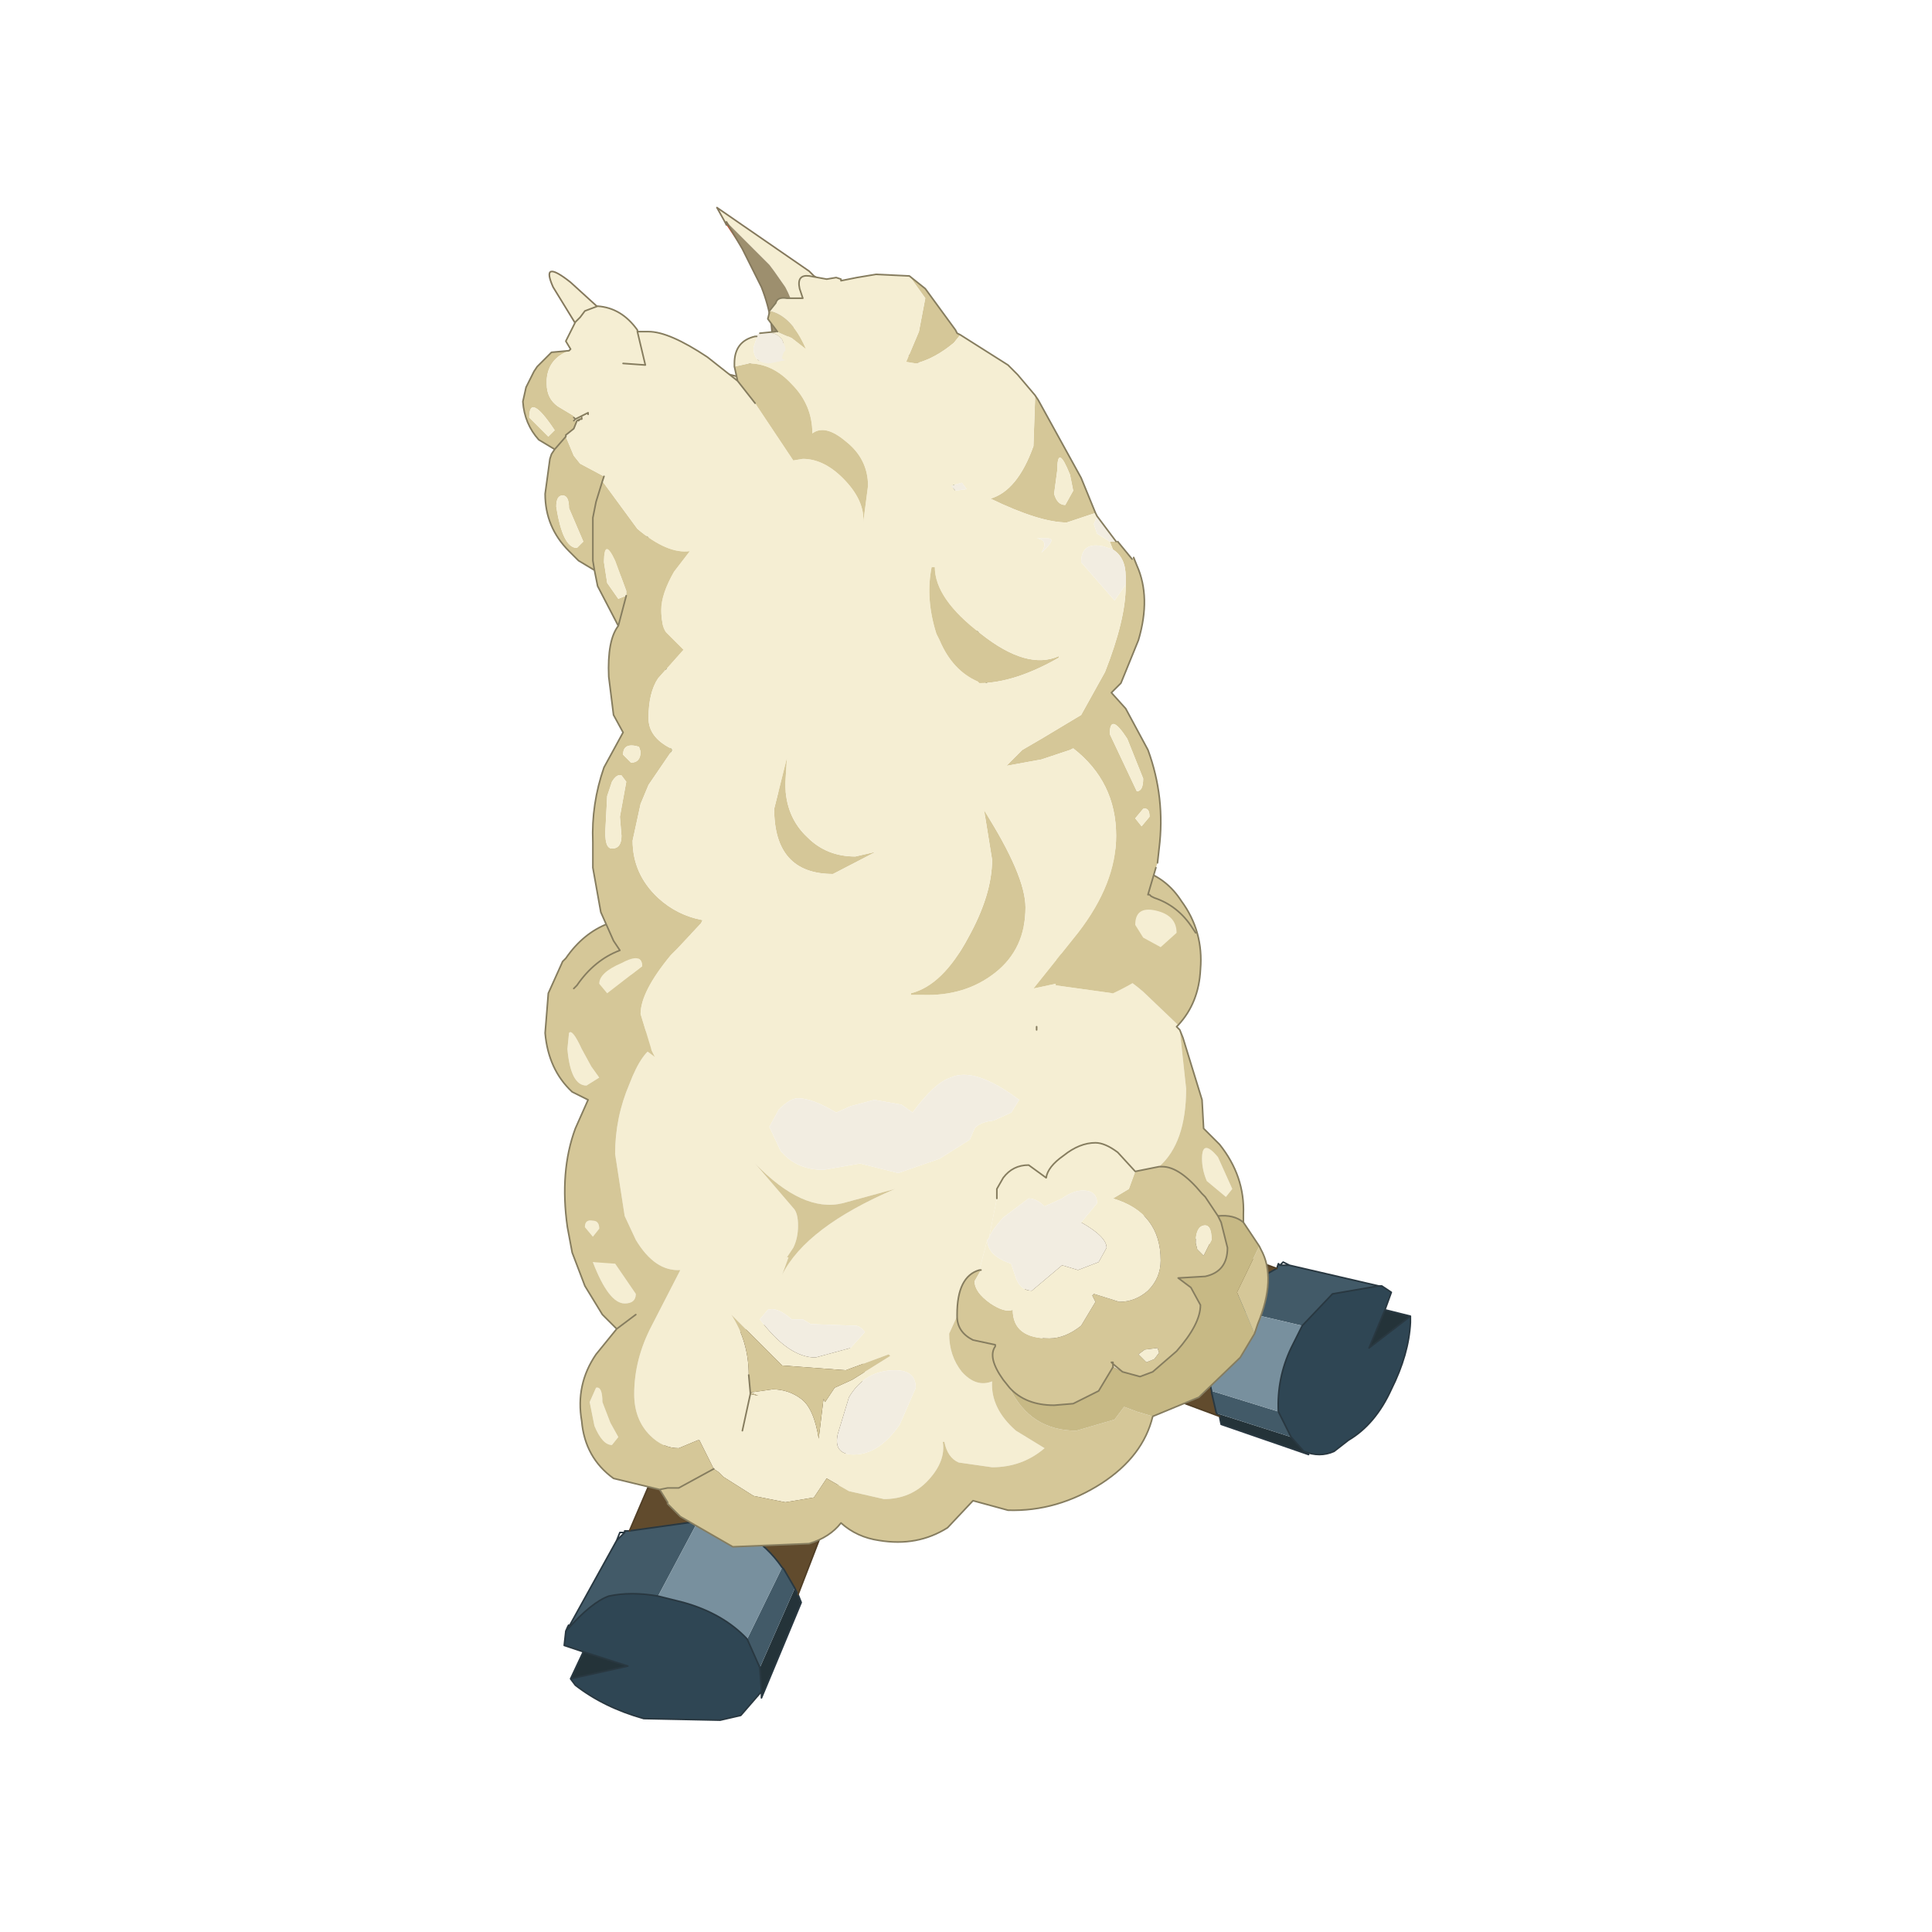 <?xml version="1.0" encoding="UTF-8" standalone="no"?>
<svg xmlns:xlink="http://www.w3.org/1999/xlink" height="440.0px" width="440.0px" xmlns="http://www.w3.org/2000/svg">
  <g transform="matrix(10.0, 0.0, 0.0, 10.0, 0.0, 0.0)">
    <use height="44.0" transform="matrix(0.909, 0.0, 0.0, 0.909, 2.0, 2.0)" width="44.0" xlink:href="#sprite0"/>
  </g>
  <defs>
    <g id="sprite0" transform="matrix(1.0, 0.0, 0.0, 1.0, 0.0, 0.0)">
      <use height="44.0" transform="matrix(1.0, 0.0, 0.0, 1.0, 0.0, 0.0)" width="44.0" xlink:href="#shape0"/>
      <use height="47.7" transform="matrix(0.797, 0.0, 0.0, 0.797, 10.9, 3.0)" width="27.9" xlink:href="#sprite1"/>
    </g>
    <g id="shape0" transform="matrix(1.0, 0.0, 0.0, 1.0, 0.0, 0.0)">
      <path d="M44.0 44.0 L0.0 44.0 0.0 0.0 44.0 0.0 44.0 44.0" fill="#43adca" fill-opacity="0.0" fill-rule="evenodd" stroke="none"/>
    </g>
    <g id="sprite1" transform="matrix(1.0, 0.0, 0.0, 1.0, 0.0, 0.0)">
      <use height="27.8" transform="matrix(1.0, 0.0, 0.0, 1.0, 0.7, 19.9)" width="27.2" xlink:href="#sprite2"/>
      <use height="27.5" transform="matrix(1.0, 0.0, 0.0, 1.0, 0.0, 0.0)" width="21.15" xlink:href="#sprite3"/>
    </g>
    <g id="sprite2" transform="matrix(1.0, 0.0, 0.0, 1.0, 9.5, 0.75)">
      <use height="27.8" transform="matrix(1.0, 0.0, 0.0, 1.0, -9.5, -0.75)" width="27.2" xlink:href="#shape1"/>
    </g>
    <g id="shape1" transform="matrix(1.0, 0.0, 0.0, 1.0, 9.5, 0.75)">
      <path d="M-6.9 13.6 Q-6.95 13.75 -7.1 13.75 -7.4 13.75 -7.95 12.5 -7.95 11.8 -7.4 12.45 -6.85 13.15 -6.85 13.45 L-6.9 13.6" fill="#f5eed3" fill-rule="evenodd" stroke="none"/>
      <path d="M-1.55 22.95 L-1.45 23.2 -2.7 26.2 -2.7 26.0 -2.75 25.25 -1.65 22.75 -1.55 22.95 M-8.7 25.6 L-8.3 24.75 -6.9 25.2 -8.7 25.6" fill="#243339" fill-rule="evenodd" stroke="none"/>
      <path d="M-8.8 24.05 L-7.25 21.25 -7.0 21.0 -7.0 20.95 -6.85 20.95 -4.7 20.65 -5.95 23.0 Q-6.8 22.85 -7.5 23.0 -8.05 23.2 -8.8 24.05 M-2.05 22.1 L-2.0 22.15 -1.65 22.75 -2.75 25.25 -3.15 24.35 -2.05 22.1" fill="#425a68" fill-rule="evenodd" stroke="none"/>
      <path d="M-2.7 26.0 L-3.35 26.75 -4.0 26.9 -6.4 26.85 Q-7.65 26.5 -8.55 25.8 L-8.7 25.6 -6.9 25.2 -8.3 24.75 -8.9 24.55 -8.85 24.1 Q-8.7 23.75 -8.8 24.05 -8.05 23.2 -7.5 23.0 -6.8 22.85 -5.95 23.0 L-5.15 23.2 Q-3.9 23.55 -3.15 24.35 L-2.75 25.25 -2.7 26.0" fill="#2f4654" fill-rule="evenodd" stroke="none"/>
      <path d="M-4.7 20.65 L-4.5 20.65 Q-2.95 20.8 -2.05 22.1 L-3.15 24.35 Q-3.9 23.55 -5.15 23.2 L-5.95 23.0 -4.7 20.65" fill="#78909e" fill-rule="evenodd" stroke="none"/>
      <path d="M-6.25 19.55 L-1.95 20.15 -0.45 20.1 -1.55 22.95 -1.65 22.75 -2.0 22.15 -2.05 22.1 Q-2.95 20.8 -4.5 20.65 L-4.7 20.65 -6.85 20.95 -6.25 19.55" fill="#614b2d" fill-rule="evenodd" stroke="none"/>
      <path d="M-6.25 19.55 Q-5.2 17.1 -4.95 15.5 -1.25 13.2 0.55 15.8 L-0.45 20.1 -1.95 20.15 -6.25 19.55" fill="#463620" fill-rule="evenodd" stroke="none"/>
      <path d="M-1.55 22.95 L-1.45 23.2 -2.7 26.2 -2.7 26.0 -3.35 26.75 -4.0 26.9 -6.4 26.85 Q-7.65 26.5 -8.55 25.8 L-8.7 25.6 -8.3 24.75 -8.9 24.55 -8.85 24.1 Q-8.7 23.75 -8.8 24.05 L-7.25 21.25 -7.15 21.0 -7.0 21.0 -7.0 20.95 -6.85 20.95 -4.7 20.65 -4.5 20.65 Q-2.95 20.8 -2.05 22.1 L-2.0 22.15 -1.65 22.75 -1.55 22.95 M-7.25 21.25 L-7.0 21.0 M-5.95 23.0 L-5.15 23.2 Q-3.9 23.55 -3.15 24.35 L-2.75 25.25 -2.7 26.0 M-5.95 23.0 Q-6.8 22.85 -7.5 23.0 -8.05 23.2 -8.8 24.05 M-8.7 25.6 L-6.9 25.2 -8.3 24.75" fill="none" stroke="#293841" stroke-linecap="round" stroke-linejoin="round" stroke-width="0.05"/>
      <path d="M-0.45 20.1 L0.55 15.8 Q-1.25 13.2 -4.95 15.5 -5.2 17.1 -6.25 19.55 M-0.45 20.1 L-1.55 22.95 M-6.85 20.95 L-6.25 19.55" fill="none" stroke="#513f26" stroke-linecap="round" stroke-linejoin="round" stroke-width="0.05"/>
      <path d="M16.9 14.0 L17.7 14.2 16.4 15.2 16.9 14.0 M14.35 18.45 L14.5 18.55 11.75 17.6 11.7 17.35 11.6 17.25 13.95 18.0 14.35 18.45" fill="#243339" fill-rule="evenodd" stroke="none"/>
      <path d="M13.5 12.7 L13.55 12.55 13.6 12.6 13.9 12.6 16.7 13.25 15.25 13.5 14.3 14.5 11.95 13.95 Q12.55 13.2 13.5 12.7 M13.55 17.2 L13.95 18.0 11.6 17.25 11.45 16.6 11.45 16.55 13.55 17.2" fill="#425a68" fill-rule="evenodd" stroke="none"/>
      <path d="M16.7 13.25 L16.8 13.25 17.1 13.45 16.9 14.0 16.4 15.2 17.7 14.2 17.7 14.4 Q17.65 15.4 17.1 16.5 16.6 17.6 15.75 18.1 L15.3 18.45 Q14.85 18.65 14.35 18.45 L13.95 18.0 13.55 17.2 Q13.5 16.15 13.95 15.2 L14.3 14.5 15.25 13.5 16.7 13.25" fill="#2f4654" fill-rule="evenodd" stroke="none"/>
      <path d="M14.3 14.5 L13.95 15.2 Q13.5 16.15 13.55 17.2 L11.45 16.55 Q11.1 15.2 11.9 14.1 L11.95 13.95 14.3 14.5" fill="#78909e" fill-rule="evenodd" stroke="none"/>
      <path d="M12.25 12.25 L13.5 12.7 Q12.55 13.2 11.95 13.95 L11.9 14.1 Q11.1 15.2 11.45 16.55 L11.45 16.6 11.6 17.25 11.7 17.35 9.15 16.4 10.1 15.5 Q11.25 14.15 12.25 12.25" fill="#614b2d" fill-rule="evenodd" stroke="none"/>
      <path d="M9.15 16.4 Q7.35 15.6 5.7 14.6 4.95 11.85 8.75 10.75 9.95 11.5 12.25 12.25 11.25 14.15 10.1 15.5 L9.15 16.4" fill="#463620" fill-rule="evenodd" stroke="none"/>
      <path d="M13.5 12.7 L13.55 12.55 13.6 12.6 13.7 12.5 13.9 12.6 16.7 13.25 16.8 13.25 17.1 13.45 16.9 14.0 17.7 14.2 17.7 14.4 Q17.65 15.4 17.1 16.5 16.6 17.6 15.75 18.1 L15.3 18.45 Q14.85 18.65 14.35 18.45 L14.5 18.55 11.75 17.6 11.7 17.35 M16.7 13.25 L15.25 13.5 14.3 14.5 13.95 15.2 Q13.5 16.15 13.55 17.2 L13.95 18.0 14.35 18.45 M13.9 12.6 L13.6 12.6 M11.95 13.95 L11.9 14.1 Q11.1 15.2 11.45 16.55 L11.45 16.6 11.6 17.25 11.7 17.35 M13.5 12.7 Q12.55 13.2 11.95 13.95 M16.9 14.0 L16.4 15.2 17.7 14.2" fill="none" stroke="#293841" stroke-linecap="round" stroke-linejoin="round" stroke-width="0.05"/>
      <path d="M9.15 16.4 Q7.35 15.6 5.7 14.6 4.95 11.85 8.75 10.75 9.95 11.5 12.25 12.25 L13.5 12.7 M11.7 17.35 L9.15 16.4" fill="none" stroke="#513f26" stroke-linecap="round" stroke-linejoin="round" stroke-width="0.05"/>
      <path d="M-5.7 1.8 Q-5.1 2.05 -4.45 2.45 L-2.8 3.4 -2.55 3.35 -1.85 3.45 -1.25 3.45 -1.25 3.4 -0.45 3.35 0.15 3.3 2.8 2.85 4.05 2.75 4.9 2.6 5.3 2.45 5.3 2.4 Q6.15 0.6 8.0 -0.35 L9.35 -0.75 9.1 0.1 9.15 0.1 9.2 0.15 Q9.7 2.35 6.25 2.9 L6.25 2.95 8.0 3.2 Q8.6 3.4 9.3 4.0 L10.4 5.05 10.35 5.1 10.4 5.15 10.45 5.2 10.65 7.05 Q10.65 8.75 9.8 9.5 L9.05 9.65 8.5 9.05 Q8.1 8.75 7.8 8.75 7.3 8.75 6.8 9.15 6.3 9.5 6.25 9.85 L5.7 9.45 Q5.2 9.45 4.9 9.85 L4.7 10.2 4.7 10.5 4.45 11.75 4.4 11.8 4.15 12.75 Q3.45 12.95 3.45 14.15 L3.45 14.2 3.2 14.75 Q3.2 15.45 3.6 15.95 4.05 16.45 4.55 16.25 4.5 17.1 5.3 17.8 L6.2 18.35 Q5.5 18.95 4.55 18.95 L3.5 18.8 Q3.15 18.65 3.05 18.15 L3.0 18.15 Q3.1 18.75 2.55 19.35 2.0 19.95 1.15 19.95 L0.05 19.7 -0.65 19.3 -1.05 19.9 -1.95 20.05 -2.95 19.85 -3.9 19.25 -4.05 19.1 -4.2 19.0 -4.65 18.1 -4.7 18.1 -5.3 18.35 Q-5.8 18.35 -6.2 17.95 -6.7 17.45 -6.7 16.65 -6.7 15.55 -6.15 14.5 L-5.25 12.75 Q-6.05 12.8 -6.65 11.8 L-7.0 11.05 -7.3 9.1 Q-7.3 7.95 -6.85 6.9 -6.45 5.85 -6.0 5.7 L-6.05 5.65 -6.5 5.0 -6.85 3.85 Q-6.85 3.15 -5.9 2.0 L-5.7 1.8 M11.65 9.2 L12.1 10.2 11.9 10.45 11.3 9.95 Q11.15 9.6 11.15 9.25 11.15 8.6 11.65 9.2 M3.85 8.65 L4.0 8.3 Q4.15 8.1 4.6 8.05 L5.15 7.8 5.4 7.4 Q4.0 6.35 3.25 6.7 2.75 6.85 2.05 7.8 L1.7 7.55 0.85 7.4 0.1 7.6 -0.35 7.8 Q-1.1 7.35 -1.55 7.35 -1.8 7.35 -2.15 7.7 L-2.45 8.25 -2.1 9.0 Q-1.6 9.6 -0.75 9.6 L0.4 9.4 1.6 9.7 2.9 9.25 3.85 8.65 M0.1 15.2 L0.55 14.7 Q0.4 14.5 0.25 14.5 L-1.15 14.45 -1.4 14.3 -1.75 14.3 Q-2.2 13.9 -2.5 14.0 L-2.75 14.3 Q-1.85 15.5 -1.0 15.5 L0.1 15.2 M-3.05 16.65 L-2.8 16.7 -3.05 16.6 -2.35 16.5 Q-1.85 16.5 -1.45 16.8 -1.05 17.1 -0.9 18.05 L-0.75 16.8 -0.7 16.9 -0.4 16.45 0.15 16.2 1.35 15.45 1.3 15.4 -0.05 15.9 -2.05 15.75 -3.65 14.15 Q-3.1 15.0 -3.1 16.05 L-3.05 16.6 -3.05 16.65 -3.3 17.8 -3.05 16.65 M2.15 16.45 Q2.15 15.9 1.5 15.9 0.55 15.9 0.05 16.75 L-0.3 17.9 Q-0.45 18.55 0.2 18.55 1.0 18.55 1.65 17.6 L2.15 16.45 M-8.75 5.3 Q-8.65 5.15 -8.35 5.8 L-8.05 6.35 -7.8 6.7 -8.2 6.95 Q-8.7 6.95 -8.8 5.8 L-8.75 5.3 M-8.0 11.7 L-8.25 11.4 Q-8.25 11.15 -8.0 11.2 -7.8 11.2 -7.8 11.45 L-8.0 11.7 M-1.9 12.35 L-1.85 12.35 -2.05 12.9 Q-1.3 11.4 1.5 10.2 L-0.15 10.65 Q-1.4 10.95 -2.9 9.4 L-1.7 10.8 Q-1.55 10.95 -1.55 11.35 -1.55 11.75 -1.7 12.05 L-1.9 12.35 M-7.0 13.8 Q-7.5 13.8 -8.0 12.5 L-7.3 12.55 -6.65 13.5 Q-6.65 13.8 -7.0 13.8 M-8.1 16.9 L-7.9 16.45 Q-7.7 16.4 -7.7 16.9 L-7.45 17.55 -7.2 18.0 -7.4 18.25 Q-7.7 18.25 -7.95 17.65 L-8.1 16.9" fill="#f5eed3" fill-rule="evenodd" stroke="none"/>
      <path d="M9.2 0.15 L9.3 0.2 Q10.05 0.45 10.5 1.15 11.2 2.1 11.1 3.3 11.05 4.35 10.4 5.05 L9.3 4.0 Q8.6 3.4 8.0 3.2 L6.25 2.95 6.25 2.9 Q9.7 2.35 9.2 0.15 M10.45 5.2 L10.55 5.45 11.15 7.4 11.2 8.3 11.7 8.8 Q12.5 9.8 12.45 11.0 L12.45 11.25 Q12.15 11.0 11.65 11.05 L11.25 10.45 11.15 10.35 Q10.45 9.5 9.9 9.5 L9.8 9.5 Q10.65 8.75 10.65 7.05 L10.45 5.2 M12.95 12.0 L13.0 12.1 Q13.5 13.0 12.9 14.45 L12.8 14.75 12.55 14.15 12.25 13.45 12.95 12.0 M9.6 17.35 Q9.3 18.6 8.0 19.45 6.6 20.35 5.05 20.3 L3.95 20.0 3.15 20.85 Q2.2 21.45 1.0 21.25 0.3 21.15 -0.2 20.7 -0.55 21.15 -1.2 21.35 L-3.6 21.45 -5.25 20.5 -5.65 20.1 -5.65 20.05 -5.9 19.65 -7.35 19.3 Q-8.25 18.65 -8.35 17.5 -8.55 16.35 -7.9 15.4 L-7.25 14.6 -7.7 14.15 -8.25 13.25 -8.65 12.2 -8.8 11.4 Q-9.05 9.65 -8.55 8.3 L-8.15 7.4 -8.65 7.15 Q-9.4 6.45 -9.5 5.3 L-9.4 4.05 -8.95 3.05 -8.85 2.95 Q-8.3 2.15 -7.5 1.85 L-7.7 1.55 -5.7 1.8 -5.9 2.0 Q-6.85 3.15 -6.85 3.85 L-6.5 5.0 -6.05 5.65 -6.0 5.7 Q-6.45 5.85 -6.85 6.9 -7.3 7.95 -7.3 9.1 L-7.0 11.05 -6.65 11.8 Q-6.05 12.8 -5.25 12.75 L-6.15 14.5 Q-6.7 15.55 -6.7 16.65 -6.7 17.45 -6.2 17.95 -5.8 18.35 -5.3 18.35 L-4.7 18.1 -4.65 18.1 -4.2 19.0 -4.05 19.1 -3.9 19.25 -2.95 19.85 -1.95 20.05 -1.05 19.9 -0.65 19.3 0.05 19.7 1.15 19.95 Q2.0 19.95 2.55 19.35 3.1 18.75 3.0 18.15 L3.05 18.15 Q3.15 18.65 3.5 18.8 L4.55 18.95 Q5.5 18.95 6.2 18.35 L5.3 17.8 Q4.5 17.1 4.55 16.25 4.05 16.45 3.6 15.95 3.2 15.45 3.2 14.75 L3.45 14.2 Q3.45 14.7 3.95 14.95 L4.65 15.1 4.65 15.15 Q4.4 15.5 4.9 16.2 L5.1 16.45 Q5.75 17.8 7.2 17.8 L8.4 17.45 8.7 17.05 9.1 17.2 9.6 17.35 M11.65 9.2 Q11.15 8.6 11.15 9.25 11.15 9.6 11.3 9.95 L11.9 10.45 12.1 10.2 11.65 9.2 M-3.1 16.05 Q-3.1 15.0 -3.65 14.15 L-2.05 15.75 -0.05 15.9 1.3 15.4 1.35 15.45 0.15 16.2 -0.4 16.45 -0.7 16.9 -0.75 16.8 -0.9 18.05 Q-1.05 17.1 -1.45 16.8 -1.85 16.5 -2.35 16.5 L-3.05 16.6 -2.8 16.7 -3.05 16.65 -3.05 16.6 -3.1 16.05 M-8.0 11.7 L-7.8 11.45 Q-7.8 11.2 -8.0 11.2 -8.25 11.15 -8.25 11.4 L-8.0 11.7 M-8.75 5.3 L-8.8 5.8 Q-8.7 6.95 -8.2 6.95 L-7.8 6.7 -8.05 6.35 -8.35 5.8 Q-8.65 5.15 -8.75 5.3 M-1.9 12.35 L-1.7 12.05 Q-1.55 11.75 -1.55 11.35 -1.55 10.95 -1.7 10.8 L-2.9 9.4 Q-1.4 10.95 -0.15 10.65 L1.5 10.2 Q-1.3 11.4 -2.05 12.9 L-1.85 12.35 -1.9 12.35 M-7.0 13.8 Q-6.65 13.8 -6.65 13.5 L-7.3 12.55 -8.0 12.5 Q-7.5 13.8 -7.0 13.8 M-6.65 14.15 L-7.25 14.6 -6.65 14.15 M-8.1 16.9 L-7.95 17.65 Q-7.7 18.25 -7.4 18.25 L-7.2 18.0 -7.45 17.55 -7.7 16.9 Q-7.7 16.4 -7.9 16.45 L-8.1 16.9 M-5.9 19.65 L-5.65 19.6 -5.3 19.6 -4.2 19.0 -5.3 19.6 -5.65 19.6 -5.9 19.65" fill="#d5c798" fill-rule="evenodd" stroke="none"/>
      <path d="M12.45 11.25 L12.95 12.0 12.25 13.45 12.55 14.15 12.8 14.75 12.35 15.5 11.05 16.75 9.6 17.35 9.1 17.2 8.7 17.05 8.4 17.45 7.2 17.8 Q5.75 17.8 5.1 16.45 5.6 17.0 6.5 17.0 L7.1 16.95 7.9 16.55 8.35 15.8 8.45 15.85 8.65 15.95 9.2 16.1 9.6 15.95 10.35 15.3 Q11.1 14.45 11.1 13.85 L10.8 13.3 10.4 13.0 11.25 12.95 Q11.95 12.8 11.95 12.05 L11.75 11.25 11.65 11.05 Q12.15 11.0 12.45 11.25" fill="#c7b985" fill-rule="evenodd" stroke="none"/>
      <path d="M9.15 0.1 L9.2 0.15 9.15 0.1" fill="#647e3b" fill-rule="evenodd" stroke="none"/>
      <path d="M3.85 8.65 L2.9 9.25 1.6 9.7 0.4 9.4 -0.75 9.6 Q-1.6 9.6 -2.1 9.0 L-2.45 8.25 -2.15 7.7 Q-1.8 7.35 -1.55 7.35 -1.1 7.35 -0.35 7.8 L0.1 7.6 0.85 7.4 1.7 7.55 2.05 7.8 Q2.75 6.85 3.25 6.7 4.0 6.35 5.4 7.4 L5.15 7.8 4.6 8.05 Q4.15 8.1 4.0 8.3 L3.85 8.65 M0.1 15.2 L-1.0 15.5 Q-1.85 15.5 -2.75 14.3 L-2.5 14.0 Q-2.2 13.9 -1.75 14.3 L-1.4 14.3 -1.15 14.45 0.25 14.5 Q0.4 14.5 0.55 14.7 L0.1 15.2 M2.15 16.45 L1.65 17.6 Q1.0 18.55 0.2 18.55 -0.45 18.55 -0.3 17.9 L0.05 16.75 Q0.55 15.9 1.5 15.9 2.15 15.9 2.15 16.45" fill="#f2ede1" fill-rule="evenodd" stroke="none"/>
      <path d="M8.65 15.95 L8.45 15.85 8.35 15.8 8.35 15.7 8.65 15.95 M8.35 15.65 L8.35 15.7 8.3 15.65 8.35 15.65" fill="#e4dbbf" fill-rule="evenodd" stroke="none"/>
      <path d="M9.35 -0.75 L9.1 0.1 9.15 0.1 9.2 0.15 9.3 0.2 Q10.05 0.45 10.5 1.15 11.2 2.1 11.1 3.3 11.05 4.35 10.4 5.05 L10.35 5.1 10.4 5.15 10.45 5.2 10.55 5.45 11.15 7.4 11.2 8.3 11.7 8.8 Q12.5 9.8 12.45 11.0 L12.45 11.25 12.95 12.0 13.0 12.1 Q13.5 13.0 12.9 14.45 L12.8 14.75 12.35 15.5 11.05 16.75 9.6 17.35 Q9.3 18.6 8.0 19.45 6.6 20.35 5.05 20.3 L3.95 20.0 3.15 20.85 Q2.2 21.45 1.0 21.25 0.3 21.15 -0.2 20.7 -0.55 21.15 -1.2 21.35 L-3.6 21.45 -5.25 20.5 -5.65 20.1 -5.65 20.05 -5.9 19.65 -7.35 19.3 Q-8.25 18.65 -8.35 17.5 -8.55 16.35 -7.9 15.4 L-7.25 14.6 -7.7 14.15 -8.25 13.25 -8.65 12.2 -8.8 11.4 Q-9.05 9.65 -8.55 8.3 L-8.15 7.4 -8.65 7.15 Q-9.4 6.45 -9.5 5.3 L-9.4 4.05 -8.95 3.05 -8.85 2.95 Q-8.3 2.15 -7.5 1.85 L-7.7 1.55 M11.65 11.05 Q12.15 11.0 12.45 11.25 M-3.05 16.65 L-3.3 17.8 M-3.05 16.6 L-3.1 16.05 M-3.05 16.6 L-3.05 16.65 M-7.25 14.6 L-6.65 14.15 M-4.2 19.0 L-5.3 19.6 -5.65 19.6 -5.9 19.65" fill="none" stroke="#867d5f" stroke-linecap="round" stroke-linejoin="round" stroke-width="0.05"/>
      <path d="M9.05 9.65 L9.8 9.5 9.9 9.5 Q10.45 9.5 11.15 10.35 L11.25 10.45 11.65 11.05 11.75 11.25 11.95 12.05 Q11.95 12.8 11.25 12.95 L10.4 13.0 10.8 13.3 11.1 13.85 Q11.1 14.45 10.35 15.3 L9.6 15.95 9.2 16.1 8.65 15.95 8.35 15.7 8.35 15.8 7.9 16.55 7.1 16.95 6.5 17.0 Q5.6 17.0 5.1 16.45 L4.9 16.2 Q4.4 15.5 4.65 15.15 L4.65 15.1 3.95 14.95 Q3.45 14.7 3.45 14.2 L3.45 14.15 Q3.45 12.95 4.15 12.75 L4.2 12.75 4.0 13.1 Q4.0 13.45 4.5 13.8 4.95 14.1 5.2 14.0 5.2 14.9 6.35 14.9 6.85 14.9 7.35 14.5 L7.8 13.75 7.7 13.55 7.75 13.5 8.55 13.75 Q9.05 13.75 9.45 13.4 9.85 13.0 9.85 12.45 9.85 10.95 8.35 10.5 L8.85 10.2 9.05 9.65 M11.0 12.1 L11.2 12.3 11.45 11.8 Q11.45 11.3 11.2 11.35 10.95 11.4 10.95 11.9 L11.0 12.1 M9.8 15.35 L9.75 15.2 9.35 15.25 9.15 15.4 9.4 15.65 9.65 15.55 9.8 15.35 M8.3 15.65 L8.35 15.7 8.35 15.65 8.3 15.65" fill="#d5c798" fill-rule="evenodd" stroke="none"/>
      <path d="M4.15 12.75 L4.4 11.8 Q4.4 12.3 5.15 12.55 L5.3 13.0 Q5.45 13.4 5.8 13.4 L6.75 12.6 7.25 12.75 7.9 12.5 8.15 12.05 Q8.15 11.7 7.35 11.25 L7.85 10.65 Q7.85 10.25 7.4 10.25 7.1 10.25 6.75 10.5 L6.2 10.75 Q5.95 10.5 5.7 10.5 L4.9 11.1 Q4.5 11.55 4.45 11.75 L4.7 10.5 4.7 10.2 4.9 9.85 Q5.2 9.45 5.7 9.45 L6.25 9.85 Q6.3 9.5 6.8 9.15 7.3 8.75 7.8 8.75 8.1 8.75 8.5 9.05 L9.05 9.65 8.85 10.2 8.35 10.5 Q9.85 10.95 9.85 12.45 9.85 13.0 9.45 13.4 9.05 13.75 8.55 13.75 L7.75 13.5 7.7 13.55 7.8 13.75 7.35 14.5 Q6.85 14.9 6.35 14.9 5.2 14.9 5.2 14.0 4.95 14.1 4.5 13.8 4.0 13.45 4.0 13.1 L4.2 12.75 4.15 12.75 M11.0 12.1 L10.95 11.9 Q10.95 11.4 11.2 11.35 11.45 11.3 11.45 11.8 L11.2 12.3 11.0 12.1 M9.8 15.35 L9.65 15.55 9.4 15.65 9.15 15.4 9.35 15.25 9.75 15.2 9.8 15.35" fill="#f5eed3" fill-rule="evenodd" stroke="none"/>
      <path d="M4.4 11.8 L4.45 11.75 Q4.5 11.55 4.9 11.1 L5.7 10.5 Q5.95 10.5 6.2 10.75 L6.75 10.5 Q7.1 10.25 7.4 10.25 7.85 10.25 7.85 10.65 L7.35 11.25 Q8.15 11.7 8.15 12.05 L7.9 12.5 7.25 12.75 6.75 12.6 5.8 13.4 Q5.45 13.4 5.3 13.0 L5.15 12.55 Q4.4 12.3 4.4 11.8" fill="#f2ede1" fill-rule="evenodd" stroke="none"/>
      <path d="M9.05 9.65 L9.8 9.5 9.9 9.5 Q10.45 9.5 11.15 10.35 L11.25 10.45 11.65 11.05 11.75 11.25 11.95 12.05 Q11.95 12.8 11.25 12.95 L10.4 13.0 10.8 13.3 11.1 13.85 Q11.1 14.45 10.35 15.3 L9.6 15.95 9.2 16.1 8.65 15.95 8.35 15.7 8.35 15.8 7.9 16.55 7.1 16.95 6.5 17.0 Q5.6 17.0 5.1 16.45 L4.9 16.2 Q4.4 15.5 4.65 15.15 L4.65 15.1 3.95 14.95 Q3.45 14.7 3.45 14.2 L3.45 14.15 Q3.45 12.95 4.15 12.75 M4.7 10.5 L4.7 10.2 4.9 9.85 Q5.2 9.45 5.7 9.45 L6.25 9.85 Q6.3 9.5 6.8 9.15 7.3 8.75 7.8 8.75 8.1 8.75 8.5 9.05 L9.05 9.65 M4.2 12.75 L4.15 12.75 M8.3 15.65 L8.35 15.7 8.35 15.65 8.3 15.65" fill="none" stroke="#867d5f" stroke-linecap="round" stroke-linejoin="round" stroke-width="0.05"/>
    </g>
    <g id="sprite3" transform="matrix(1.0, 0.0, 0.0, 1.0, 3.9, 2.05)">
      <use height="27.5" transform="matrix(1.0, 0.0, 0.0, 1.0, -3.9, -2.05)" width="21.15" xlink:href="#shape2"/>
    </g>
    <g id="shape2" transform="matrix(1.0, 0.0, 0.0, 1.0, 3.9, 2.05)">
      <path d="M2.45 -1.6 L2.5 -1.6 3.0 -0.75 2.5 -1.5 2.45 -1.6" fill="#c84524" fill-rule="evenodd" stroke="none"/>
      <path d="M3.9 2.75 L3.85 2.65 3.9 2.55 3.9 2.75" fill="#a64014" fill-rule="evenodd" stroke="none"/>
      <path d="M2.45 -1.6 L2.2 -2.05 5.1 -0.05 5.25 0.1 5.65 0.35 5.8 0.45 8.75 3.05 9.6 6.45 10.5 11.85 10.55 12.1 11.1 15.65 11.35 17.25 10.95 17.15 7.45 16.4 3.95 16.3 0.8 17.05 0.8 15.8 0.7 13.65 Q0.5 10.35 -0.35 6.45 L-1.05 3.55 -2.95 0.45 Q-3.35 -0.45 -2.4 0.3 L-0.15 2.35 2.4 3.15 2.8 3.25 3.3 2.8 3.85 2.65 3.9 2.75 4.1 2.55 4.65 1.65 Q4.7 1.1 4.35 0.45 L4.0 -0.05 3.85 -0.25 2.5 -1.6 2.45 -1.6 M-1.4 8.7 L-1.2 8.1 Q-0.95 7.7 -0.9 8.25 L-0.75 9.45 -0.95 9.7 -1.3 9.25 -1.4 8.7" fill="#f5eed3" fill-rule="evenodd" stroke="none"/>
      <path d="M2.5 -1.6 L3.85 -0.25 4.0 -0.05 4.35 0.45 Q4.7 1.1 4.65 1.65 L4.1 2.55 3.9 2.75 3.9 2.55 Q4.05 1.6 3.6 0.45 L3.2 -0.35 3.05 -0.65 3.0 -0.75 2.5 -1.6" fill="#9d8f6e" fill-rule="evenodd" stroke="none"/>
      <path d="M-0.35 6.45 Q0.5 10.35 0.7 13.65 L0.8 15.8 0.8 17.05 M11.35 17.25 L11.1 15.65 10.55 12.1 10.5 11.85 9.6 6.45" fill="none" stroke="#384425" stroke-linecap="round" stroke-linejoin="round" stroke-width="0.05"/>
      <path d="M9.6 6.45 L8.75 3.05 5.8 0.45 5.65 0.35 5.25 0.1 5.1 -0.05 2.2 -2.05 2.45 -1.6 2.5 -1.5 M3.85 2.65 L3.3 2.8 2.8 3.25 2.4 3.15 -0.15 2.35 -2.4 0.3 Q-3.35 -0.45 -2.95 0.45 L-1.05 3.55 -0.35 6.45 M3.0 -0.75 L2.5 -1.6 M3.9 2.55 Q4.05 1.6 3.6 0.45 L3.2 -0.35 3.05 -0.65 3.0 -0.75 M3.9 2.75 L3.9 2.55 3.85 2.65" fill="none" stroke="#84785c" stroke-linecap="round" stroke-linejoin="round" stroke-width="0.05"/>
      <path d="M-2.3 4.55 L-2.25 4.6 -1.85 4.4 -1.85 4.45 -2.05 4.55 -2.05 4.6 -2.1 4.6 -2.15 4.65 -2.2 4.65 -2.3 4.65 -2.3 4.55 M-2.3 4.65 L-2.25 4.6 -2.3 4.65 M-2.2 4.65 L-2.1 4.6 -2.2 4.65" fill="#f3ecc7" fill-rule="evenodd" stroke="none"/>
      <path d="M14.1 7.55 L13.2 7.85 Q12.35 7.85 10.8 7.1 11.65 6.85 12.15 5.45 L12.2 4.0 12.2 3.85 12.3 4.0 13.65 6.45 14.1 7.55 M9.85 1.95 L9.65 2.2 Q9.05 2.7 8.45 2.85 L8.15 2.8 8.55 1.85 8.75 0.8 8.25 0.1 8.75 0.5 9.7 1.8 9.75 1.9 9.85 1.95 M3.85 1.2 Q4.55 1.35 5.0 2.4 L4.55 2.05 4.1 1.85 3.8 1.45 3.85 1.25 3.85 1.2 M2.75 2.95 L3.2 2.85 Q3.95 2.85 4.55 3.5 5.2 4.15 5.2 5.05 5.6 4.75 6.25 5.3 6.95 5.85 6.95 6.7 L6.8 7.85 Q6.85 7.2 6.25 6.55 5.6 5.85 4.9 5.85 L4.6 5.9 3.4 4.1 2.85 3.4 2.75 2.95 M14.75 8.45 L14.8 8.45 15.25 9.0 15.3 8.95 15.4 9.2 Q15.85 10.2 15.45 11.55 L14.9 12.9 14.6 13.2 15.05 13.7 15.75 15.0 Q16.3 16.5 16.1 18.1 L16.05 18.55 16.0 18.7 15.75 19.55 15.8 19.55 15.85 19.6 15.95 19.65 Q16.7 19.9 17.15 20.6 L17.25 20.75 Q16.05 22.0 14.65 22.65 L12.85 22.4 12.85 22.35 12.15 22.5 13.55 20.75 Q14.75 19.2 14.75 17.7 14.75 16.0 13.4 14.95 L13.3 15.0 12.4 15.3 11.3 15.5 11.8 15.0 12.4 14.65 13.65 13.9 14.4 12.55 Q15.05 10.9 15.05 9.85 L15.05 9.8 15.05 9.55 Q15.05 8.95 14.65 8.7 L14.55 8.45 14.6 8.45 14.75 8.45 M0.25 24.65 L-2.4 22.7 -2.3 22.5 -2.2 22.4 Q-1.65 21.6 -0.85 21.3 L-1.05 21.0 -1.45 20.1 -1.7 18.7 -1.7 17.9 Q-1.75 16.7 -1.35 15.55 L-0.75 14.45 -1.05 13.9 -1.2 12.7 Q-1.25 11.55 -0.9 11.1 L-1.55 9.85 -1.65 9.35 -2.15 9.05 -2.45 8.75 Q-3.2 8.0 -3.2 6.95 L-3.05 5.85 -3.0 5.7 -2.9 5.55 -3.4 5.25 Q-3.85 4.75 -3.9 4.05 L-3.8 3.6 -3.55 3.1 -3.45 2.95 -3.0 2.5 -2.45 2.45 Q-3.1 2.7 -3.15 3.35 L-3.15 3.5 Q-3.15 3.95 -2.8 4.2 L-2.3 4.5 -2.3 4.55 -2.3 4.65 -2.2 4.65 -2.3 4.9 -2.55 5.1 -2.55 5.15 -2.3 5.75 -2.1 6.0 -1.35 6.4 -1.4 6.55 -0.85 7.3 -0.3 8.05 Q0.65 8.85 1.35 8.75 L0.85 9.4 Q0.45 10.1 0.45 10.6 0.45 11.1 0.6 11.3 L1.15 11.85 0.35 12.75 Q0.05 13.2 0.05 14.0 0.05 14.6 0.75 14.95 L0.8 15.0 0.05 16.1 -0.2 16.7 -0.45 17.85 Q-0.45 18.9 0.35 19.65 0.95 20.2 1.75 20.35 L1.7 20.45 0.95 21.25 0.75 21.45 Q-0.2 22.6 -0.2 23.3 L0.15 24.45 0.25 24.65 M12.9 6.2 L12.8 6.95 Q12.9 7.3 13.15 7.3 L13.4 6.85 13.3 6.35 Q12.9 5.35 12.9 6.2 M12.95 12.1 Q11.55 12.9 10.45 12.9 L10.4 12.85 Q9.6 12.5 9.2 11.55 L9.1 11.35 Q8.75 10.25 8.95 9.25 L9.05 9.25 Q9.05 10.25 10.5 11.35 11.95 12.5 12.95 12.05 L12.95 12.1 M7.2 18.2 L5.85 18.9 Q4.0 18.9 4.0 16.85 L4.4 15.25 4.35 16.05 Q4.35 17.1 5.05 17.75 5.65 18.35 6.55 18.35 L7.2 18.2 M15.6 20.9 L16.15 21.2 16.65 20.75 Q16.65 20.2 16.0 20.05 15.35 19.9 15.35 20.5 L15.6 20.9 M15.55 17.4 L15.8 17.1 Q15.8 16.8 15.6 16.85 L15.35 17.15 15.55 17.4 M15.4 16.3 Q15.6 16.3 15.6 15.9 L15.1 14.65 Q14.55 13.8 14.55 14.5 L15.4 16.3 M8.3 22.65 Q9.3 22.4 10.1 20.9 10.85 19.55 10.85 18.45 L10.6 16.9 Q11.9 18.95 11.9 19.95 11.9 21.25 10.95 22.0 10.0 22.75 8.65 22.7 L8.3 22.7 8.3 22.65 M-2.55 5.15 L-2.9 5.55 -2.55 5.15 M-1.65 9.35 L-1.7 9.05 -1.7 7.7 -1.6 7.2 -1.4 6.55 -1.6 7.2 -1.7 7.7 -1.7 9.05 -1.65 9.35 M-3.1 5.15 L-2.9 4.95 Q-3.7 3.75 -3.7 4.55 L-3.1 5.15 M-0.65 10.15 L-0.65 10.0 -1.0 9.05 Q-1.35 8.3 -1.35 9.1 L-1.25 9.75 -0.9 10.25 -0.65 10.15 -0.9 11.1 -0.65 10.15 M-2.2 8.65 L-2.0 8.45 -2.45 7.4 Q-2.45 7.0 -2.65 7.0 -2.85 7.0 -2.85 7.35 -2.65 8.65 -2.2 8.65 M-1.25 22.65 L-0.15 21.8 Q-0.15 21.35 -0.8 21.7 -1.5 22.0 -1.5 22.35 L-1.25 22.65 M-0.65 16.0 L-0.8 15.8 Q-0.95 15.75 -1.1 16.0 L-1.25 16.45 -1.3 17.4 Q-1.35 18.1 -1.1 18.1 -0.8 18.1 -0.8 17.7 L-0.85 17.1 -0.65 16.0 M-0.75 15.15 L-0.5 15.4 Q-0.2 15.4 -0.2 15.05 L-0.25 14.9 Q-0.75 14.75 -0.75 15.15" fill="#d5c798" fill-rule="evenodd" stroke="none"/>
      <path d="M12.2 3.85 L12.2 4.0 12.15 5.45 Q11.65 6.85 10.8 7.1 12.35 7.85 13.2 7.85 L14.1 7.55 14.15 7.65 14.05 7.9 14.15 8.2 14.55 8.45 14.65 8.7 14.35 8.6 Q13.65 8.45 13.65 9.1 L14.7 10.3 15.05 9.8 15.05 9.85 Q15.05 10.9 14.4 12.55 L13.65 13.9 12.4 14.65 11.8 15.0 11.3 15.5 12.4 15.3 13.3 15.0 13.4 14.95 Q14.75 16.0 14.75 17.7 14.75 19.2 13.55 20.75 L12.15 22.5 12.85 22.35 12.85 22.4 14.65 22.65 14.6 22.65 12.25 23.8 12.25 23.7 10.4 24.25 6.65 24.8 4.85 25.05 2.1 25.45 Q1.55 25.45 1.25 25.15 L0.45 24.75 0.25 24.65 0.15 24.45 -0.2 23.3 Q-0.2 22.6 0.75 21.45 L0.95 21.25 1.7 20.45 1.75 20.35 Q0.95 20.2 0.35 19.65 -0.45 18.9 -0.45 17.85 L-0.2 16.7 0.05 16.1 0.8 15.0 0.75 14.95 Q0.05 14.6 0.05 14.0 0.05 13.2 0.35 12.75 L1.15 11.85 0.6 11.3 Q0.45 11.1 0.45 10.6 0.45 10.1 0.85 9.4 L1.35 8.75 Q0.65 8.85 -0.3 8.05 L-0.85 7.3 -1.4 6.55 -1.35 6.4 -2.1 6.0 -2.3 5.75 -2.55 5.15 -2.55 5.1 -2.3 4.9 -2.2 4.65 -2.15 4.65 -2.1 4.6 -2.05 4.6 -2.05 4.55 -1.85 4.45 -1.85 4.4 -2.25 4.6 -2.3 4.55 -2.3 4.5 -2.8 4.2 Q-3.15 3.95 -3.15 3.5 L-3.15 3.35 Q-3.1 2.7 -2.45 2.45 L-2.4 2.4 -2.55 2.15 -2.25 1.55 -2.1 1.4 -1.95 1.2 -1.55 1.05 Q-0.8 1.1 -0.3 1.8 L-0.3 1.85 0.05 1.85 Q0.7 1.85 1.9 2.65 L2.85 3.4 3.4 4.1 4.6 5.9 4.9 5.85 Q5.6 5.85 6.25 6.55 6.85 7.2 6.8 7.85 L6.95 6.7 Q6.95 5.85 6.25 5.3 5.6 4.75 5.2 5.05 5.2 4.15 4.55 3.5 3.95 2.85 3.2 2.85 L2.75 2.95 2.75 2.85 Q2.75 2.15 3.4 2.0 L3.45 2.05 3.35 2.35 Q3.35 2.85 3.85 2.85 L4.35 2.75 6.25 4.1 4.25 2.65 4.3 2.5 5.8 3.5 4.35 2.45 4.35 2.35 4.25 2.1 Q4.05 1.85 3.8 1.9 L3.6 1.9 3.55 1.9 4.05 1.85 4.1 1.85 4.55 2.05 5.0 2.4 Q4.55 1.35 3.85 1.2 L4.05 0.95 Q4.1 0.75 4.4 0.8 L4.9 0.8 4.8 0.5 Q4.7 0.05 5.1 0.1 L5.65 0.2 5.95 0.15 6.1 0.2 6.1 0.25 6.6 0.15 7.2 0.05 8.25 0.1 8.75 0.8 8.55 1.85 8.15 2.8 8.45 2.85 Q9.05 2.7 9.65 2.2 L9.85 1.95 11.35 2.9 11.6 3.15 11.65 3.2 12.2 3.85 M-0.75 2.85 L-0.05 2.9 -0.3 1.85 -0.05 2.9 -0.75 2.85 M12.9 6.2 Q12.9 5.35 13.3 6.35 L13.4 6.85 13.15 7.3 Q12.9 7.3 12.8 6.95 L12.9 6.2 M12.4 8.8 Q12.9 8.35 12.6 8.35 L12.25 8.35 Q12.65 8.4 12.4 8.8 M12.95 12.1 L12.95 12.05 Q11.95 12.5 10.5 11.35 9.05 10.25 9.05 9.25 L8.95 9.25 Q8.75 10.25 9.1 11.35 L9.2 11.55 Q9.6 12.5 10.4 12.85 L10.45 12.9 Q11.55 12.9 12.95 12.1 M9.9 6.6 L9.55 6.7 9.7 6.85 10.05 6.8 9.9 6.6 M7.2 18.2 L6.55 18.35 Q5.65 18.35 5.05 17.75 4.35 17.1 4.35 16.05 L4.4 15.25 4.0 16.85 Q4.0 18.9 5.85 18.9 L7.2 18.2 M8.3 22.65 L8.3 22.7 8.65 22.7 Q10.0 22.75 10.95 22.0 11.9 21.25 11.9 19.95 11.9 18.95 10.6 16.9 L10.85 18.45 Q10.85 19.55 10.1 20.9 9.3 22.4 8.3 22.65 M15.4 16.3 L14.55 14.5 Q14.55 13.8 15.1 14.65 L15.6 15.9 Q15.6 16.3 15.4 16.3 M15.55 17.4 L15.35 17.15 15.6 16.85 Q15.8 16.8 15.8 17.1 L15.55 17.4 M15.6 20.9 L15.35 20.5 Q15.35 19.9 16.0 20.05 16.65 20.2 16.65 20.75 L16.15 21.2 15.6 20.9 M-3.1 5.15 L-3.7 4.55 Q-3.7 3.75 -2.9 4.95 L-3.1 5.15 M-2.2 8.65 Q-2.65 8.65 -2.85 7.35 -2.85 7.0 -2.65 7.0 -2.45 7.0 -2.45 7.4 L-2.0 8.45 -2.2 8.65 M-0.65 10.15 L-0.9 10.25 -1.25 9.75 -1.35 9.1 Q-1.35 8.3 -1.0 9.05 L-0.65 10.0 -0.65 10.15 M-0.75 15.15 Q-0.75 14.75 -0.25 14.9 L-0.2 15.05 Q-0.2 15.4 -0.5 15.4 L-0.75 15.15 M-0.65 16.0 L-0.85 17.1 -0.8 17.7 Q-0.8 18.1 -1.1 18.1 -1.35 18.1 -1.3 17.4 L-1.25 16.45 -1.1 16.0 Q-0.95 15.75 -0.8 15.8 L-0.65 16.0 M-1.25 22.65 L-1.5 22.35 Q-1.5 22.0 -0.8 21.7 -0.15 21.35 -0.15 21.8 L-1.25 22.65" fill="#f5eed3" fill-rule="evenodd" stroke="none"/>
      <path d="M3.55 1.9 L3.6 1.9 3.8 1.9 Q4.05 1.85 4.25 2.1 L4.35 2.35 4.35 2.45 4.3 2.5 4.25 2.65 4.25 2.7 4.35 2.75 3.85 2.85 Q3.35 2.85 3.35 2.35 L3.45 2.05 3.4 2.0 3.45 2.0 3.45 1.95 3.55 1.9 M14.15 7.65 L14.75 8.45 14.6 8.45 14.55 8.45 14.15 8.2 14.05 7.9 14.15 7.65 M15.05 9.8 L14.7 10.3 13.65 9.1 Q13.65 8.45 14.35 8.6 L14.65 8.7 Q15.05 8.95 15.05 9.55 L15.05 9.8 M12.4 8.8 Q12.65 8.4 12.25 8.35 L12.6 8.35 Q12.9 8.35 12.4 8.8 M9.9 6.6 L10.05 6.8 9.7 6.85 9.55 6.7 9.9 6.6" fill="#f2ede1" fill-rule="evenodd" stroke="none"/>
      <path d="M12.2 3.85 L11.65 3.2 11.6 3.15 11.35 2.9 9.85 1.95 M8.25 0.1 L7.2 0.05 6.6 0.15 6.1 0.25 6.1 0.2 5.95 0.15 5.65 0.2 5.1 0.1 Q4.7 0.05 4.8 0.5 L4.9 0.8 4.4 0.8 Q4.1 0.75 4.05 0.95 L3.85 1.2 M4.05 1.85 L3.55 1.9 M3.4 2.0 Q2.75 2.15 2.75 2.85 L2.75 2.95 M3.4 4.1 L2.85 3.4 1.9 2.65 Q0.7 1.85 0.05 1.85 L-0.3 1.85 -0.05 2.9 -0.75 2.85 M12.2 3.85 L12.3 4.0 13.65 6.45 14.1 7.55 14.15 7.65 14.75 8.45 M14.8 8.45 L15.25 9.0 M15.3 8.95 L15.4 9.2 Q15.85 10.2 15.45 11.55 L14.9 12.9 14.6 13.2 15.05 13.7 15.75 15.0 Q16.3 16.5 16.1 18.1 L16.05 18.55 M16.0 18.7 L15.75 19.55 15.8 19.55 15.85 19.6 15.95 19.65 Q16.7 19.9 17.15 20.6 L17.25 20.75 M12.25 23.8 L12.25 23.7 M-2.3 22.5 L-2.2 22.4 Q-1.65 21.6 -0.85 21.3 L-1.05 21.0 -1.45 20.1 -1.7 18.7 -1.7 17.9 Q-1.75 16.7 -1.35 15.55 L-0.75 14.45 -1.05 13.9 -1.2 12.7 Q-1.25 11.55 -0.9 11.1 L-1.55 9.85 -1.65 9.35 -2.15 9.05 -2.45 8.75 Q-3.2 8.0 -3.2 6.95 L-3.05 5.85 -3.0 5.7 -2.9 5.55 -3.4 5.25 Q-3.85 4.75 -3.9 4.05 L-3.8 3.6 -3.55 3.1 -3.45 2.95 -3.0 2.5 -2.45 2.45 -2.4 2.4 -2.55 2.15 -2.25 1.55 -2.1 1.4 -1.95 1.2 -1.55 1.05 Q-0.8 1.1 -0.3 1.8 L-0.3 1.85 M8.25 0.1 L8.75 0.5 9.7 1.8 9.75 1.9 9.85 1.95 M4.1 1.85 L3.8 1.45 3.85 1.25 M3.4 2.0 L3.45 2.0 3.4 2.0 M2.85 3.4 L2.75 2.95 M-2.3 4.55 L-2.25 4.6 -1.85 4.4 -1.85 4.45 M-2.05 4.55 L-2.05 4.6 -2.1 4.6 -2.15 4.65 M-2.2 4.65 L-2.3 4.9 -2.55 5.1 -2.55 5.15 M-1.35 6.4 L-1.4 6.55 -1.6 7.2 -1.7 7.7 -1.7 9.05 -1.65 9.35 M-2.9 5.55 L-2.55 5.15 M-2.1 4.6 L-2.2 4.65 M-2.25 4.6 L-2.3 4.65 M-0.65 10.15 L-0.9 11.1" fill="none" stroke="#867d5f" stroke-linecap="round" stroke-linejoin="round" stroke-width="0.05"/>
    </g>
  </defs>
</svg>
